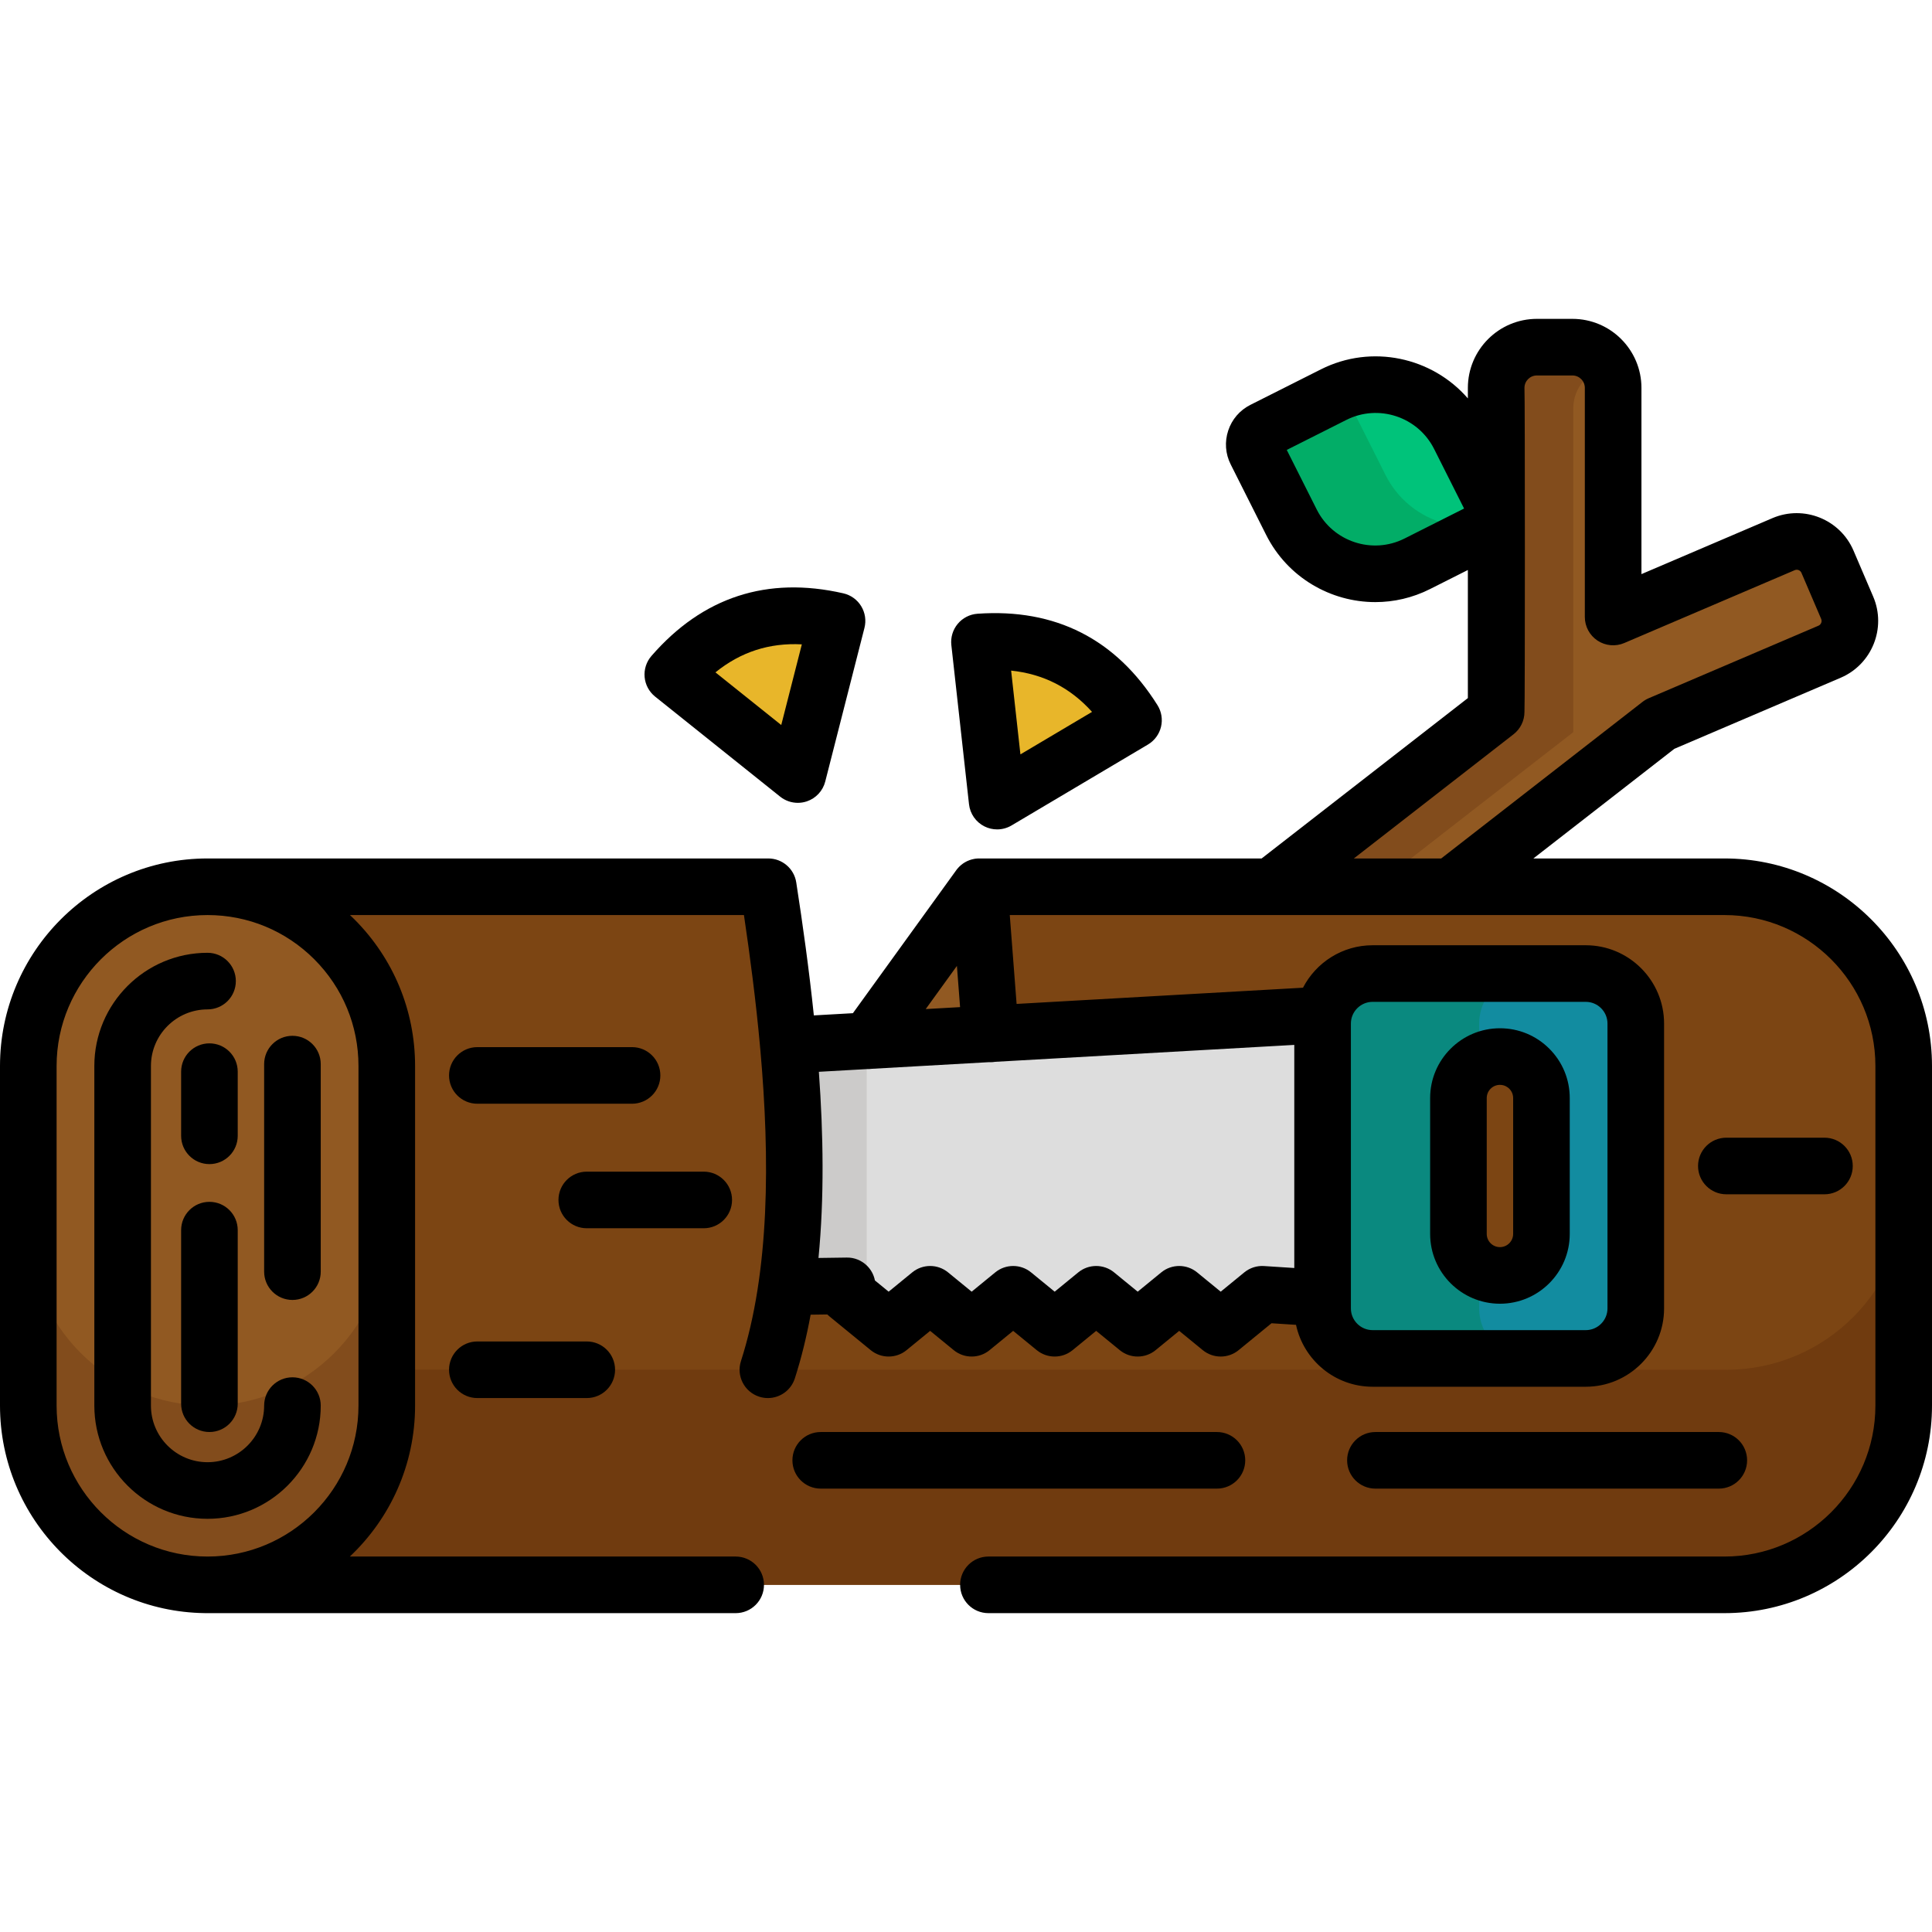 <?xml version="1.0" encoding="iso-8859-1"?>
<!-- Generator: Adobe Illustrator 19.0.0, SVG Export Plug-In . SVG Version: 6.00 Build 0)  -->
<svg version="1.1" id="Capa_1" xmlns="http://www.w3.org/2000/svg" xmlns:xlink="http://www.w3.org/1999/xlink" x="0px" y="0px"
	 viewBox="0 0 512 512" style="enable-background:new 0 0 512 512;" xml:space="preserve">
<path style="fill:#00C37A;" d="M401.317,134.29c1.06,2.1,0.21,4.66-1.89,5.72l-18.69,9.41c-12.24,6.16-27.16,1.22-33.32-11.02
	l-9.4-18.69c-1.06-2.1-0.21-4.66,1.89-5.72l18.69-9.41c12.24-6.16,27.16-1.22,33.32,11.02L401.317,134.29z"/>
<path style="fill:#02AD67;" d="M400.514,136.929c-12.24,6.16-27.16,1.22-33.32-11.02l-9.4-18.69
	c-0.327-0.648-0.452-1.338-0.435-2.016l-17.451,8.786c-2.1,1.06-2.95,3.62-1.89,5.72l9.4,18.69c6.16,12.24,21.08,17.18,33.32,11.02
	l18.69-9.41c1.452-0.733,2.287-2.185,2.325-3.704L400.514,136.929z"/>
<path style="fill:#915922;" d="M489.53,161.08c1.92,4.5-0.17,9.7-4.67,11.63l-44.98,19.22l-66.187,51.48l-43.637-3.072L396.5,188.67
	v-85.88c0-5.96,4.83-10.79,10.79-10.79h9.42c5.96,0,10.79,4.83,10.79,10.79v60.72l45.18-19.31c4.5-1.92,9.7,0.17,11.62,4.66
	L489.53,161.08z"/>
<path style="fill:#824C1C;" d="M416.943,194.021v-85.88c0-5.404,3.975-9.865,9.158-10.654c-1.853-3.274-5.36-5.487-9.391-5.487
	h-9.42c-5.96,0-10.79,4.83-10.79,10.79v85.88l-66.443,51.668l25.056,1.764L416.943,194.021z"/>
<polygon style="fill:#915922;" points="267,243.5 260,235.5 203,321.5 300,315.5 300,250.5 "/>
<path style="fill:#7C4513;" d="M491.083,248.91c-8.6-8.59-20.47-13.91-33.59-13.91c-1.145,0-99.34,0.377-197.493,0.5l6.493,65
	l-56.5,3.273v-14.591c0-14.705-1.529-29.369-4.561-43.758l-1.038-4.923c-0.637-3.021-3.307-5.182-6.394-5.178
	C120.852,235.419,56.666,235,56.666,235L55,419.976L457.5,420c26.227-0.003,47.494-21.272,47.494-47.5v-90
	C504.993,269.38,499.673,257.51,491.083,248.91z"/>
<path style="fill:#703B0F;" d="M457.5,363l-401.986-0.023l-0.513,57L457.5,420c26.227-0.003,47.494-21.272,47.494-47.5v-57
	C504.993,341.728,483.727,362.997,457.5,363z"/>
<g>
	<path style="fill:#E8B62A;" d="M296.676,193.064l-27.03,16.035c-2.529,1.5-5.764-0.112-6.088-3.035l-3.504-31.574
		c-0.268-2.417,1.644-4.527,4.076-4.501c14.071,0.146,25.314,5.865,33.723,17.159C299.291,189.079,298.746,191.835,296.676,193.064z
		"/>
	<path style="fill:#E8B62A;" d="M220.752,168.734l-7.771,30.447c-0.727,2.849-4.154,3.997-6.451,2.159l-24.804-19.848
		c-1.899-1.52-2.038-4.364-0.3-6.066c10.054-9.843,22.042-13.75,35.976-11.708C219.784,164.067,221.347,166.401,220.752,168.734z"/>
</g>
<path style="fill:#915922;" d="M102.5,282.5v90c0,26.23-21.27,47.5-47.5,47.5S7.5,398.73,7.5,372.5v-90C7.5,256.27,28.77,235,55,235
	c13.12,0,24.99,5.32,33.59,13.91C97.18,257.51,102.5,269.38,102.5,282.5z"/>
<path style="fill:#824C1C;" d="M55,372.5c-26.23,0-47.5-21.27-47.5-47.5v47.5C7.5,398.73,28.77,420,55,420s47.5-21.27,47.5-47.5V325
	C102.5,351.23,81.23,372.5,55,372.5z"/>
<path style="fill:#DDDDDD;" d="M359.834,268.129L355.68,344l-19.956-0.921c-0.786-0.051-1.563,0.198-2.172,0.697l-8.079,6.61
	c-1.147,0.939-2.797,0.939-3.944,0l-7.056-5.773c-1.147-0.939-2.797-0.939-3.944,0l-7.056,5.773c-1.147,0.939-2.797,0.939-3.944,0
	l-7.056-5.773c-1.147-0.939-2.797-0.939-3.944,0l-7.056,5.773c-1.147,0.939-2.797,0.939-3.944,0l-7.056-5.773
	c-1.147-0.939-2.797-0.939-3.944,0l-7.056,5.773c-1.147,0.939-2.797,0.939-3.944,0l-7.056-5.773c-1.147-0.939-2.797-0.939-3.944,0
	l-7.056,5.773c-1.147,0.939-2.797,0.939-3.944,0l-8.405-6.877c-0.408-0.334-0.895-0.559-1.414-0.654l-10.598-1.929
	c-1.393,0.019-2.538-1.094-2.559-2.487l-0.867-58.508c-0.025-1.669,1.271-3.061,2.938-3.155L359.834,268.129z"/>
<path style="fill:#128CA0;" d="M420.24,258h-56.48c-7.32,0-13.26,5.94-13.26,13.26v75.48c0,7.32,5.94,13.26,13.26,13.26h56.48
	c7.32,0,13.26-5.94,13.26-13.26v-75.48C433.5,263.94,427.56,258,420.24,258z M408.5,327c0,6.08-4.92,11-11,11s-11-4.92-11-11v-36
	c0-6.08,4.92-11,11-11c3.04,0,5.79,1.23,7.78,3.22s3.22,4.74,3.22,7.78V327z"/>
<path style="fill:#0A897F;" d="M392,346.74v-10.221c-3.286-1.901-5.5-5.446-5.5-9.519v-36c0-4.073,2.214-7.617,5.5-9.519V271.26
	c0-7.32,5.94-13.26,13.26-13.26h-41.5c-7.32,0-13.26,5.94-13.26,13.26v75.48c0,7.32,5.94,13.26,13.26,13.26h41.5
	C397.94,360,392,354.06,392,346.74z"/>
<path style="fill:#CCCBCA;" d="M229.683,275.774l-17.062,1.002c-1.667,0.094-2.962,1.486-2.938,3.155l0.867,58.508
	c0.021,1.393,1.166,2.506,2.559,2.487l10.598,1.929c0.519,0.094,1.006,0.319,1.414,0.654l4.561,3.731L229.683,275.774
	L229.683,275.774z"/>
<path d="M256.796,213.127c0.281,2.532,1.828,4.749,4.108,5.885c1.056,0.526,2.201,0.788,3.346,0.788c1.326,0,2.65-0.352,3.826-1.05
	l36.14-21.439c1.739-1.031,2.988-2.722,3.464-4.687c0.475-1.965,0.137-4.039-0.938-5.751
	c-11.003-17.528-27.037-25.675-47.699-24.225c-2.036,0.144-3.926,1.11-5.233,2.679c-1.307,1.568-1.919,3.601-1.693,5.63
	L256.796,213.127z M289.403,188.657l-18.981,11.261l-2.464-22.202C276.532,178.621,283.627,182.242,289.403,188.657z"/>
<path d="M173.614,184.606l33.13,26.51c1.349,1.079,3.006,1.644,4.687,1.644c0.798,0,1.602-0.128,2.38-0.388
	c2.416-0.809,4.256-2.789,4.886-5.258l10.391-40.71c0.5-1.958,0.188-4.036-0.865-5.762c-1.053-1.726-2.758-2.953-4.729-3.404
	c-20.17-4.614-37.278,0.968-50.854,16.593c-1.34,1.541-1.992,3.562-1.809,5.595C171.015,181.46,172.02,183.33,173.614,184.606z
	 M212.495,170.761l-5.457,21.379l-17.441-13.956C196.304,172.763,203.877,170.31,212.495,170.761z"/>
<path d="M457,227.5h-50.636l37.355-29.055l44.098-18.843c8.283-3.552,12.146-13.182,8.608-21.474l-5.229-12.217
	c-3.542-8.285-13.169-12.148-21.464-8.608L435,152.148V102.79c0-10.085-8.205-18.29-18.29-18.29h-9.42
	c-10.085,0-18.29,8.205-18.29,18.29v2.791c-9.46-10.91-25.472-14.479-38.943-7.7l-18.694,9.413c-2.802,1.413-4.887,3.832-5.873,6.81
	c-0.988,2.987-0.752,6.178,0.66,8.977l9.401,18.692c5.675,11.274,17.09,17.791,28.924,17.791c4.876,0,9.824-1.107,14.469-3.444
	L389,151.056v33.945L334.348,227.5h-74.766c-0.092-0.001-0.184,0-0.276,0.002c-0.002,0-0.003,0-0.005,0
	c-0.059,0.002-0.118,0.004-0.177,0.007c-0.011,0-0.021,0.001-0.031,0.002c-0.051,0.003-0.101,0.006-0.151,0.01l-0.047,0.004
	c-0.046,0.004-0.092,0.008-0.138,0.012c-0.018,0.002-0.037,0.003-0.055,0.005c-0.044,0.005-0.087,0.01-0.131,0.016
	c-0.02,0.002-0.039,0.005-0.058,0.007c-0.047,0.006-0.094,0.013-0.141,0.02c-0.014,0.002-0.028,0.004-0.042,0.006
	c-0.057,0.009-0.113,0.019-0.169,0.029c-0.005,0.001-0.01,0.002-0.016,0.003c-1.672,0.306-3.242,1.179-4.4,2.566
	c-0.008,0.01-0.016,0.02-0.025,0.03c-0.03,0.037-0.06,0.073-0.09,0.111c-0.017,0.021-0.034,0.043-0.051,0.065
	c-0.021,0.026-0.041,0.053-0.061,0.08c-0.022,0.029-0.043,0.058-0.065,0.088c-0.011,0.015-0.022,0.029-0.032,0.044l-27.392,37.899
	l-10.351,0.586c-1.275-12.231-2.945-24.139-4.663-35.239c-0.566-3.655-3.713-6.353-7.412-6.353H55.5
	c-0.038,0-0.076,0.001-0.114,0.001C55.258,227.5,55.129,227.5,55,227.5c-30.327,0-55,24.673-55,55v90
	c0,30.068,24.253,54.578,54.225,54.994c0.091,0.003,0.183,0.006,0.275,0.006h140.461c4.143,0,7.5-3.357,7.5-7.5s-3.357-7.5-7.5-7.5
	H92.712C103.35,402.465,110,388.244,110,372.5v-90c0-14.683-5.719-28.493-16.11-38.896c-0.375-0.374-0.753-0.742-1.136-1.104
	h104.402c1.638,11.055,3.169,22.792,4.254,34.705c0.002,0.069,0.005,0.137,0.009,0.206c0.014,0.239,0.039,0.474,0.073,0.706
	c2.581,28.969,2.483,58.908-5.131,82.587c-1.269,3.943,0.9,8.168,4.844,9.436c0.764,0.246,1.536,0.362,2.298,0.362
	c3.17,0,6.115-2.026,7.138-5.206c1.734-5.391,3.114-11.044,4.188-16.892l4.409-0.061c0.164,0.161,0.335,0.315,0.515,0.462l11,9
	c2.762,2.26,6.736,2.26,9.498,0l6.251-5.114l6.251,5.114c2.762,2.26,6.736,2.26,9.498,0l6.251-5.114l6.251,5.114
	c2.762,2.26,6.736,2.26,9.498,0l6.251-5.114l6.251,5.114c2.762,2.26,6.736,2.26,9.498,0l6.251-5.114l6.251,5.114
	c1.381,1.13,3.065,1.695,4.749,1.695s3.368-0.565,4.749-1.695l8.715-7.13l6.496,0.419c2.006,9.364,10.346,16.406,20.3,16.406h56.48
	c11.447,0,20.76-9.313,20.76-20.76v-75.48c0-11.447-9.313-20.76-20.76-20.76h-56.48c-8.023,0-14.998,4.575-18.452,11.253
	l-75.897,4.296l-1.812-23.55H457c0.024,0-0.024,0,0,0l0,0c22.056,0,40,17.944,40,40v90c0,22.056-17.944,40-40,40H261.944
	c-4.143,0-7.5,3.357-7.5,7.5s3.357,7.5,7.5,7.5H457c30.327,0,55-24.673,55-55v-90C512,252.173,487.327,227.5,457,227.5z
	 M372.198,142.721c-8.524,4.289-18.955,0.839-23.248-7.69l-7.945-15.797l15.797-7.954c8.522-4.291,18.953-0.84,23.248,7.69
	l7.945,15.797L372.198,142.721z M95,282.5v90c0,22.056-17.944,40-40,40s-40-17.944-40-40v-90c0-22.056,17.944-40,40-40
	c10.679,0,20.726,4.161,28.283,11.711C90.839,261.774,95,271.821,95,282.5z M358,271.26c0-3.176,2.584-5.76,5.76-5.76h56.48
	c3.176,0,5.76,2.584,5.76,5.76v75.48c0,3.176-2.584,5.76-5.76,5.76h-56.48c-3.176,0-5.76-2.584-5.76-5.76V271.26z M253.592,255.978
	l0.84,10.92l-9.105,0.515L253.592,255.978z M343,276.908v59.125l-8.018-0.518c-1.903-0.125-3.764,0.478-5.231,1.68l-6.251,5.114
	l-6.251-5.114c-2.762-2.26-6.736-2.26-9.498,0l-6.251,5.114l-6.251-5.114c-2.762-2.26-6.736-2.26-9.498,0l-6.251,5.114l-6.251-5.114
	c-2.762-2.26-6.736-2.26-9.498,0l-6.251,5.114l-6.251-5.114c-2.762-2.26-6.736-2.26-9.498,0l-6.251,5.114l-3.639-2.978
	c-0.287-1.471-1.012-2.834-2.095-3.902c-1.429-1.408-3.354-2.198-5.37-2.159l-7.489,0.103c1.547-15.895,1.303-32.727,0.1-49.333
	l12.829-0.726c0.052,0.001,0.105,0.002,0.157,0.002c0.334,0,0.667-0.023,0.997-0.067l31.052-1.758
	c0.339,0.019,0.683,0.015,1.031-0.014c0.228-0.018,0.453-0.046,0.674-0.083L343,276.908z M381.933,227.5h-23.15l42.32-32.909
	c1.828-1.421,2.896-3.606,2.896-5.921l0,0c0.149-1.071,0.148-84.819,0-85.88l0,0c0-1.814,1.476-3.29,3.29-3.29h9.42
	c1.814,0,3.29,1.476,3.29,3.29v60.72c0,2.52,1.266,4.871,3.368,6.259c2.103,1.389,4.762,1.628,7.079,0.638l45.176-19.308
	c0.687-0.294,1.486,0.023,1.782,0.713l5.227,12.212c0.295,0.69-0.031,1.495-0.719,1.79l-44.98,19.22
	c-0.592,0.253-1.149,0.581-1.657,0.977L381.933,227.5z"/>
<path d="M77.5,365c-4.143,0-7.5,3.357-7.5,7.5c0,8.271-6.729,15-15,15s-15-6.729-15-15v-90c0-8.271,6.729-15,15-15
	c4.143,0,7.5-3.357,7.5-7.5s-3.357-7.5-7.5-7.5c-16.542,0-30,13.458-30,30v90c0,16.542,13.458,30,30,30s30-13.458,30-30
	C85,368.357,81.643,365,77.5,365z"/>
<path d="M55.5,318.5c-4.143,0-7.5,3.357-7.5,7.5v46c0,4.143,3.357,7.5,7.5,7.5s7.5-3.357,7.5-7.5v-46
	C63,321.857,59.643,318.5,55.5,318.5z"/>
<path d="M63,284c0-4.143-3.357-7.5-7.5-7.5S48,279.857,48,284v17c0,4.143,3.357,7.5,7.5,7.5s7.5-3.357,7.5-7.5V284z"/>
<path d="M77.5,274.5c-4.143,0-7.5,3.357-7.5,7.5v55c0,4.143,3.357,7.5,7.5,7.5s7.5-3.357,7.5-7.5v-55
	C85,277.857,81.643,274.5,77.5,274.5z"/>
<path d="M397.5,345.5c10.201,0,18.5-8.299,18.5-18.5v-36c0-4.942-1.923-9.589-5.418-13.085c-3.493-3.492-8.14-5.415-13.082-5.415
	c-10.201,0-18.5,8.299-18.5,18.5v36C379,337.201,387.299,345.5,397.5,345.5z M394,291c0-1.93,1.57-3.5,3.5-3.5
	c1.265,0,2.096,0.642,2.476,1.021c0.383,0.383,1.024,1.214,1.024,2.479v36c0,1.93-1.57,3.5-3.5,3.5s-3.5-1.57-3.5-3.5V291z"/>
<path d="M126.5,292.5h41c4.143,0,7.5-3.357,7.5-7.5s-3.357-7.5-7.5-7.5h-41c-4.143,0-7.5,3.357-7.5,7.5S122.357,292.5,126.5,292.5z"
	/>
<path d="M194,318c0-4.143-3.357-7.5-7.5-7.5h-31c-4.143,0-7.5,3.357-7.5,7.5s3.357,7.5,7.5,7.5h31
	C190.643,325.5,194,322.143,194,318z"/>
<path d="M126.5,370.5h29c4.143,0,7.5-3.357,7.5-7.5s-3.357-7.5-7.5-7.5h-29c-4.143,0-7.5,3.357-7.5,7.5S122.357,370.5,126.5,370.5z"
	/>
<path d="M330,387c0-4.143-3.357-7.5-7.5-7.5h-105c-4.143,0-7.5,3.357-7.5,7.5s3.357,7.5,7.5,7.5h105
	C326.643,394.5,330,391.143,330,387z"/>
<path d="M357,387c0,4.143,3.357,7.5,7.5,7.5h91c4.143,0,7.5-3.357,7.5-7.5s-3.357-7.5-7.5-7.5h-91
	C360.357,379.5,357,382.857,357,387z"/>
<path d="M483.5,316.5c4.143,0,7.5-3.357,7.5-7.5s-3.357-7.5-7.5-7.5h-26c-4.143,0-7.5,3.357-7.5,7.5s3.357,7.5,7.5,7.5H483.5z"/>
<g>
</g>
<g>
</g>
<g>
</g>
<g>
</g>
<g>
</g>
<g>
</g>
<g>
</g>
<g>
</g>
<g>
</g>
<g>
</g>
<g>
</g>
<g>
</g>
<g>
</g>
<g>
</g>
<g>
</g>
</svg>
